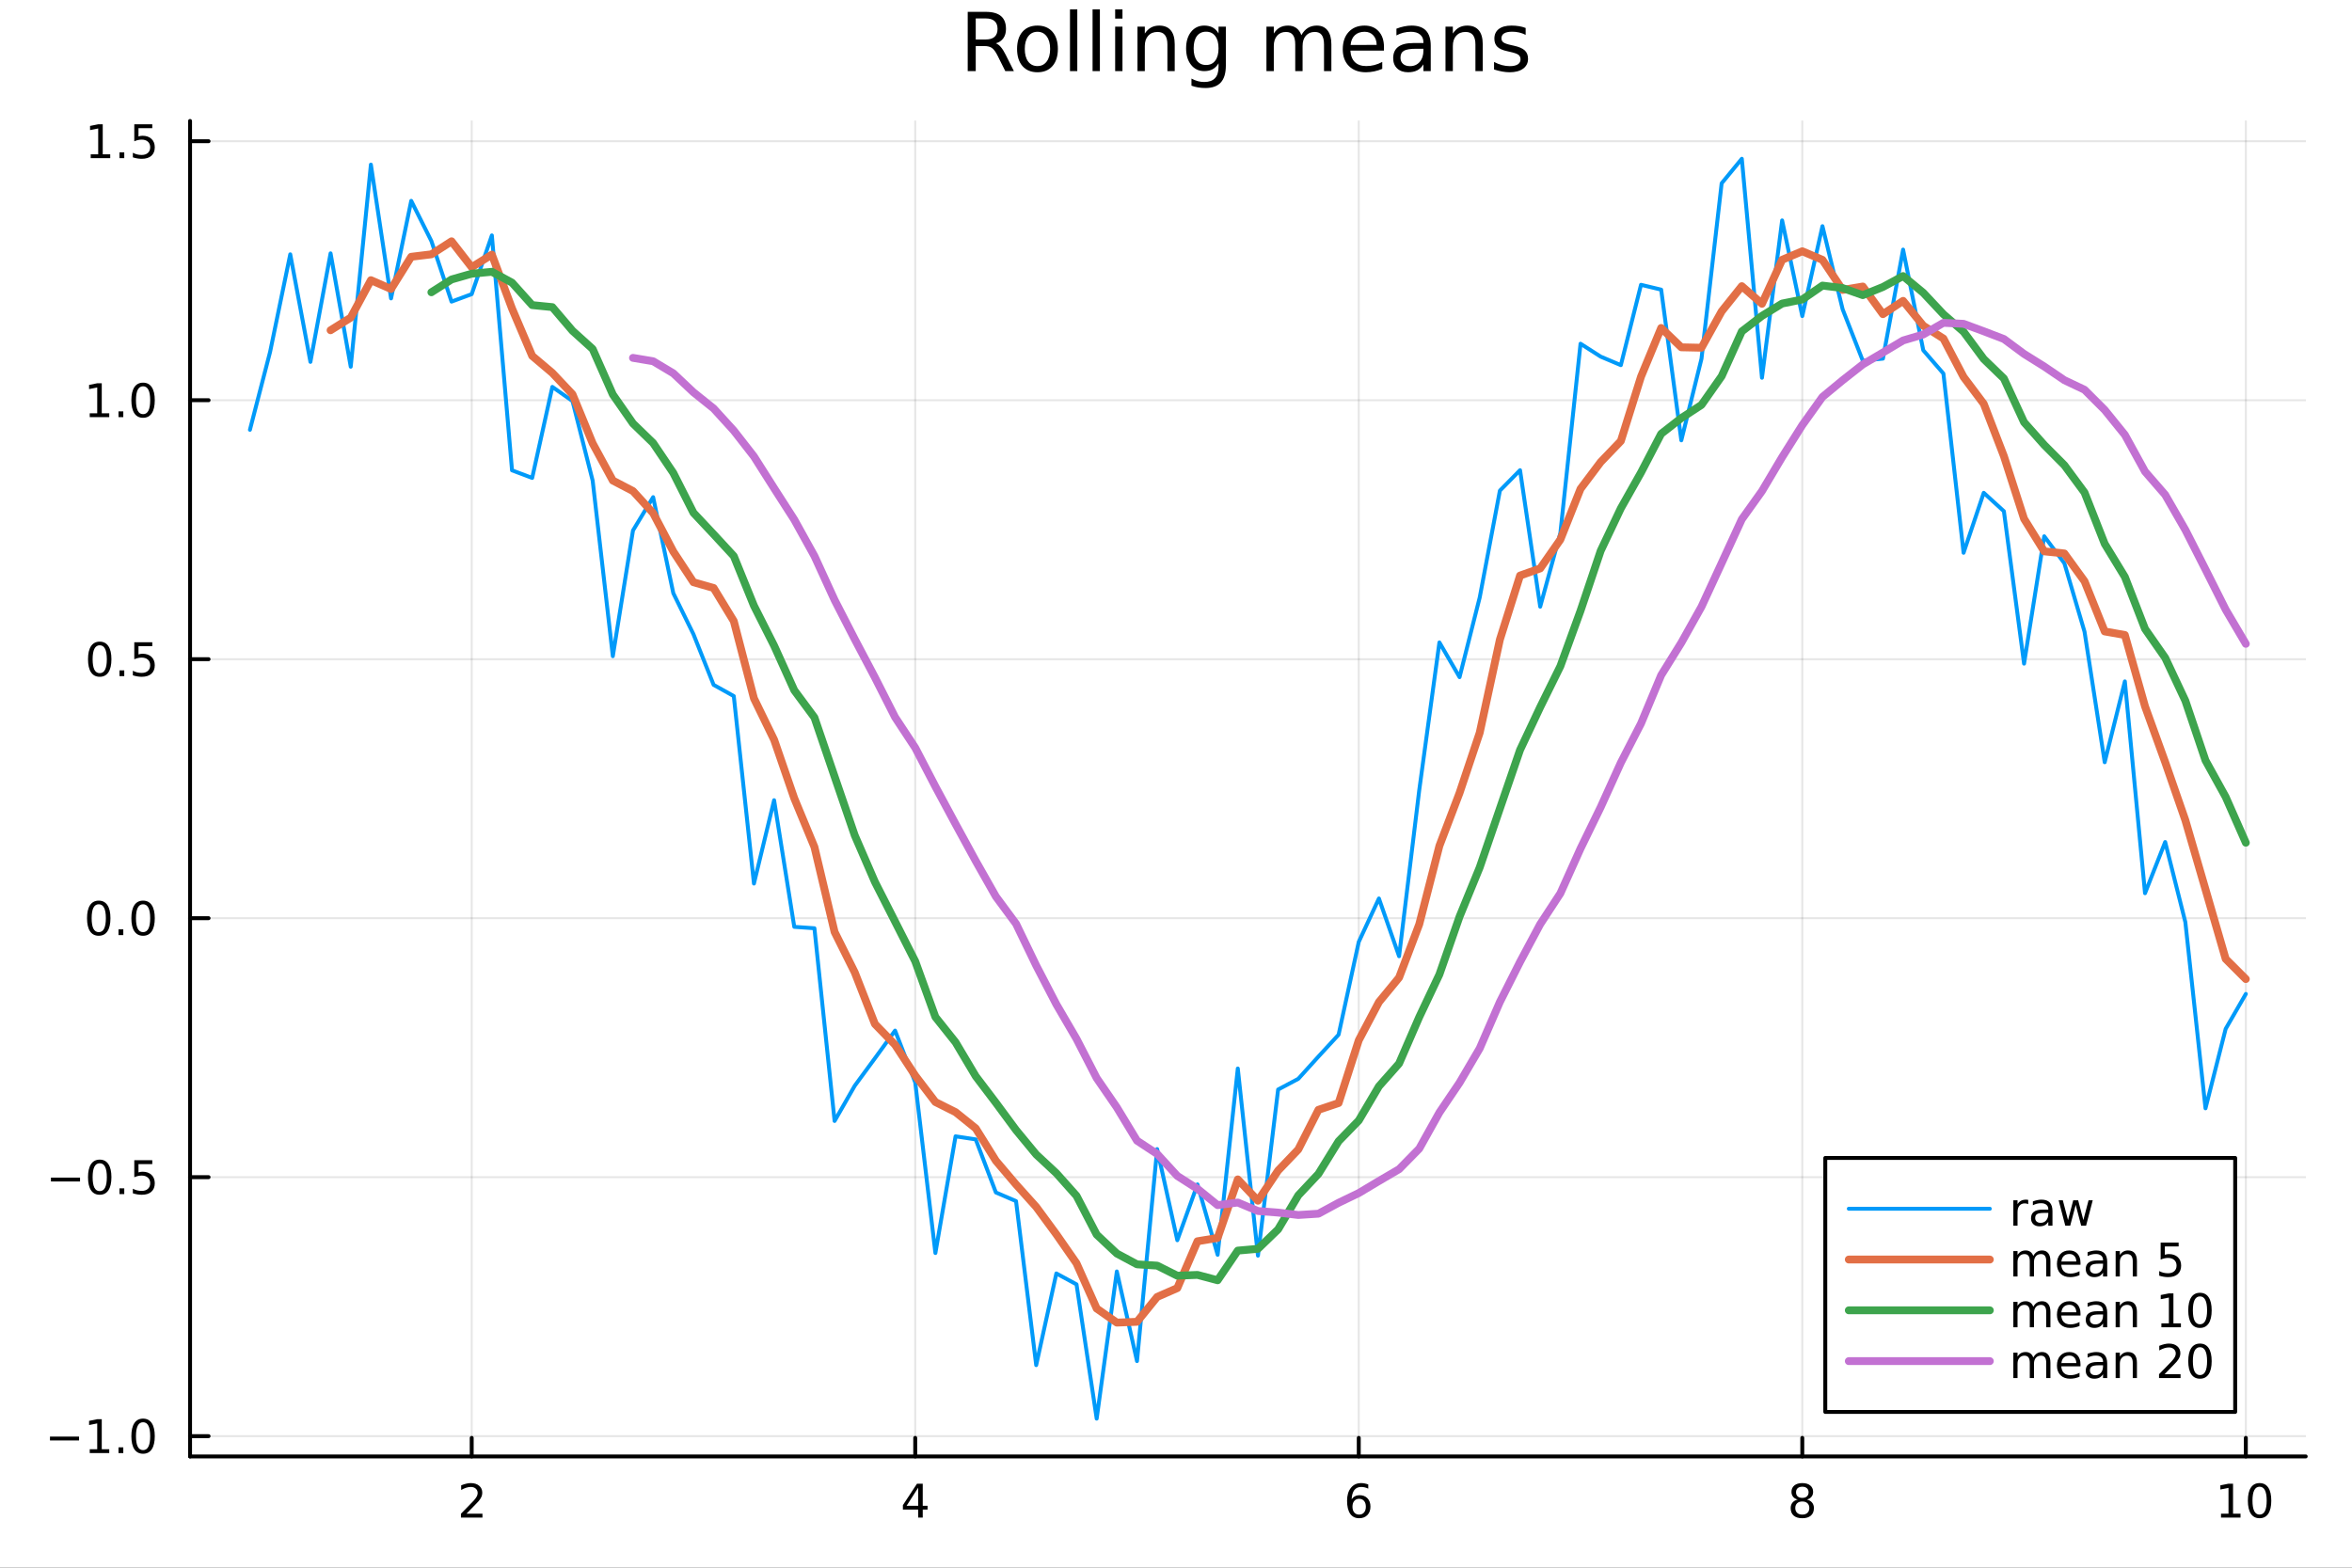 <?xml version="1.0" encoding="utf-8"?>
<svg xmlns="http://www.w3.org/2000/svg" xmlns:xlink="http://www.w3.org/1999/xlink" width="600" height="400" viewBox="0 0 2400 1600">
<rect x="0" y="0" width="2400" height="1600" fill="#333333" stroke="none"/>
<defs>
  <clipPath id="clip330">
    <rect x="0" y="0" width="2400" height="1600"/>
  </clipPath>
</defs>
<path clip-path="url(#clip330)" d="
M0 1600 L2400 1600 L2400 0 L0 0  Z
  " fill="#ffffff" fill-rule="evenodd" fill-opacity="1"/>
<defs>
  <clipPath id="clip331">
    <rect x="480" y="0" width="1681" height="1600"/>
  </clipPath>
</defs>
<path clip-path="url(#clip330)" d="
M193.936 1486.45 L2352.76 1486.45 L2352.76 123.472 L193.936 123.472  Z
  " fill="#ffffff" fill-rule="evenodd" fill-opacity="1"/>
<defs>
  <clipPath id="clip332">
    <rect x="193" y="123" width="2160" height="1364"/>
  </clipPath>
</defs>
<polyline clip-path="url(#clip332)" style="stroke:#000000; stroke-linecap:round; stroke-linejoin:round; stroke-width:2; stroke-opacity:0.1; fill:none" points="
  481.326,1486.45 481.326,123.472 
  "/>
<polyline clip-path="url(#clip332)" style="stroke:#000000; stroke-linecap:round; stroke-linejoin:round; stroke-width:2; stroke-opacity:0.1; fill:none" points="
  933.909,1486.45 933.909,123.472 
  "/>
<polyline clip-path="url(#clip332)" style="stroke:#000000; stroke-linecap:round; stroke-linejoin:round; stroke-width:2; stroke-opacity:0.1; fill:none" points="
  1386.49,1486.45 1386.49,123.472 
  "/>
<polyline clip-path="url(#clip332)" style="stroke:#000000; stroke-linecap:round; stroke-linejoin:round; stroke-width:2; stroke-opacity:0.1; fill:none" points="
  1839.07,1486.45 1839.07,123.472 
  "/>
<polyline clip-path="url(#clip332)" style="stroke:#000000; stroke-linecap:round; stroke-linejoin:round; stroke-width:2; stroke-opacity:0.1; fill:none" points="
  2291.66,1486.45 2291.66,123.472 
  "/>
<polyline clip-path="url(#clip330)" style="stroke:#000000; stroke-linecap:round; stroke-linejoin:round; stroke-width:4; stroke-opacity:1; fill:none" points="
  193.936,1486.45 2352.76,1486.45 
  "/>
<polyline clip-path="url(#clip330)" style="stroke:#000000; stroke-linecap:round; stroke-linejoin:round; stroke-width:4; stroke-opacity:1; fill:none" points="
  481.326,1486.45 481.326,1467.55 
  "/>
<polyline clip-path="url(#clip330)" style="stroke:#000000; stroke-linecap:round; stroke-linejoin:round; stroke-width:4; stroke-opacity:1; fill:none" points="
  933.909,1486.45 933.909,1467.55 
  "/>
<polyline clip-path="url(#clip330)" style="stroke:#000000; stroke-linecap:round; stroke-linejoin:round; stroke-width:4; stroke-opacity:1; fill:none" points="
  1386.49,1486.45 1386.49,1467.55 
  "/>
<polyline clip-path="url(#clip330)" style="stroke:#000000; stroke-linecap:round; stroke-linejoin:round; stroke-width:4; stroke-opacity:1; fill:none" points="
  1839.07,1486.45 1839.07,1467.55 
  "/>
<polyline clip-path="url(#clip330)" style="stroke:#000000; stroke-linecap:round; stroke-linejoin:round; stroke-width:4; stroke-opacity:1; fill:none" points="
  2291.66,1486.45 2291.66,1467.55 
  "/>
<path clip-path="url(#clip330)" d="M475.979 1544.91 L492.298 1544.91 L492.298 1548.85 L470.354 1548.85 L470.354 1544.91 Q473.016 1542.16 477.599 1537.53 Q482.206 1532.88 483.386 1531.53 Q485.632 1529.01 486.511 1527.27 Q487.414 1525.51 487.414 1523.82 Q487.414 1521.07 485.47 1519.33 Q483.548 1517.6 480.446 1517.6 Q478.247 1517.6 475.794 1518.36 Q473.363 1519.13 470.585 1520.68 L470.585 1515.95 Q473.409 1514.82 475.863 1514.24 Q478.317 1513.66 480.354 1513.66 Q485.724 1513.66 488.919 1516.35 Q492.113 1519.03 492.113 1523.52 Q492.113 1525.65 491.303 1527.57 Q490.516 1529.47 488.409 1532.07 Q487.831 1532.74 484.729 1535.95 Q481.627 1539.15 475.979 1544.91 Z" fill="#000000" fill-rule="evenodd" fill-opacity="1" /><path clip-path="url(#clip330)" d="M936.918 1518.36 L925.113 1536.81 L936.918 1536.81 L936.918 1518.36 M935.691 1514.29 L941.571 1514.29 L941.571 1536.81 L946.501 1536.81 L946.501 1540.7 L941.571 1540.7 L941.571 1548.85 L936.918 1548.85 L936.918 1540.7 L921.316 1540.7 L921.316 1536.19 L935.691 1514.29 Z" fill="#000000" fill-rule="evenodd" fill-opacity="1" /><path clip-path="url(#clip330)" d="M1386.9 1529.7 Q1383.75 1529.7 1381.9 1531.86 Q1380.07 1534.01 1380.07 1537.76 Q1380.07 1541.49 1381.9 1543.66 Q1383.75 1545.82 1386.9 1545.82 Q1390.04 1545.82 1391.87 1543.66 Q1393.73 1541.49 1393.73 1537.76 Q1393.73 1534.01 1391.87 1531.86 Q1390.04 1529.7 1386.9 1529.7 M1396.18 1515.05 L1396.18 1519.31 Q1394.42 1518.48 1392.61 1518.04 Q1390.83 1517.6 1389.07 1517.6 Q1384.44 1517.6 1381.99 1520.72 Q1379.56 1523.85 1379.21 1530.17 Q1380.58 1528.15 1382.64 1527.09 Q1384.7 1526 1387.17 1526 Q1392.38 1526 1395.39 1529.17 Q1398.42 1532.32 1398.42 1537.76 Q1398.42 1543.08 1395.28 1546.3 Q1392.13 1549.52 1386.9 1549.52 Q1380.9 1549.52 1377.73 1544.94 Q1374.56 1540.33 1374.56 1531.6 Q1374.56 1523.41 1378.45 1518.55 Q1382.34 1513.66 1388.89 1513.66 Q1390.65 1513.66 1392.43 1514.01 Q1394.23 1514.36 1396.18 1515.05 Z" fill="#000000" fill-rule="evenodd" fill-opacity="1" /><path clip-path="url(#clip330)" d="M1839.07 1532.44 Q1835.74 1532.44 1833.82 1534.22 Q1831.92 1536 1831.92 1539.13 Q1831.92 1542.25 1833.82 1544.03 Q1835.74 1545.82 1839.07 1545.82 Q1842.41 1545.82 1844.33 1544.03 Q1846.25 1542.23 1846.25 1539.13 Q1846.25 1536 1844.33 1534.22 Q1842.43 1532.44 1839.07 1532.44 M1834.4 1530.45 Q1831.39 1529.7 1829.7 1527.64 Q1828.03 1525.58 1828.03 1522.62 Q1828.03 1518.48 1830.97 1516.07 Q1833.94 1513.66 1839.07 1513.66 Q1844.24 1513.66 1847.18 1516.07 Q1850.12 1518.48 1850.12 1522.62 Q1850.12 1525.58 1848.43 1527.64 Q1846.76 1529.7 1843.77 1530.45 Q1847.15 1531.23 1849.03 1533.52 Q1850.93 1535.82 1850.93 1539.13 Q1850.93 1544.15 1847.85 1546.83 Q1844.79 1549.52 1839.07 1549.52 Q1833.36 1549.52 1830.28 1546.83 Q1827.22 1544.15 1827.22 1539.13 Q1827.22 1535.82 1829.12 1533.52 Q1831.02 1531.23 1834.4 1530.45 M1832.69 1523.06 Q1832.69 1525.75 1834.35 1527.25 Q1836.04 1528.76 1839.07 1528.76 Q1842.08 1528.76 1843.77 1527.25 Q1845.49 1525.75 1845.49 1523.06 Q1845.49 1520.38 1843.77 1518.87 Q1842.08 1517.37 1839.07 1517.37 Q1836.04 1517.37 1834.35 1518.87 Q1832.69 1520.38 1832.69 1523.06 Z" fill="#000000" fill-rule="evenodd" fill-opacity="1" /><path clip-path="url(#clip330)" d="M2266.34 1544.91 L2273.98 1544.91 L2273.98 1518.55 L2265.67 1520.21 L2265.67 1515.95 L2273.94 1514.29 L2278.61 1514.29 L2278.61 1544.91 L2286.25 1544.91 L2286.25 1548.85 L2266.34 1548.85 L2266.34 1544.91 Z" fill="#000000" fill-rule="evenodd" fill-opacity="1" /><path clip-path="url(#clip330)" d="M2305.7 1517.37 Q2302.09 1517.37 2300.26 1520.93 Q2298.45 1524.47 2298.45 1531.6 Q2298.45 1538.71 2300.26 1542.27 Q2302.09 1545.82 2305.7 1545.82 Q2309.33 1545.82 2311.14 1542.27 Q2312.96 1538.71 2312.96 1531.6 Q2312.96 1524.47 2311.14 1520.93 Q2309.33 1517.37 2305.7 1517.37 M2305.7 1513.66 Q2311.51 1513.66 2314.56 1518.27 Q2317.64 1522.85 2317.64 1531.6 Q2317.64 1540.33 2314.56 1544.94 Q2311.51 1549.52 2305.7 1549.52 Q2299.89 1549.52 2296.81 1544.94 Q2293.75 1540.33 2293.75 1531.6 Q2293.75 1522.85 2296.81 1518.27 Q2299.89 1513.66 2305.7 1513.66 Z" fill="#000000" fill-rule="evenodd" fill-opacity="1" /><polyline clip-path="url(#clip332)" style="stroke:#000000; stroke-linecap:round; stroke-linejoin:round; stroke-width:2; stroke-opacity:0.1; fill:none" points="
  193.936,1465.76 2352.76,1465.76 
  "/>
<polyline clip-path="url(#clip332)" style="stroke:#000000; stroke-linecap:round; stroke-linejoin:round; stroke-width:2; stroke-opacity:0.1; fill:none" points="
  193.936,1201.43 2352.76,1201.43 
  "/>
<polyline clip-path="url(#clip332)" style="stroke:#000000; stroke-linecap:round; stroke-linejoin:round; stroke-width:2; stroke-opacity:0.1; fill:none" points="
  193.936,937.109 2352.76,937.109 
  "/>
<polyline clip-path="url(#clip332)" style="stroke:#000000; stroke-linecap:round; stroke-linejoin:round; stroke-width:2; stroke-opacity:0.1; fill:none" points="
  193.936,672.784 2352.76,672.784 
  "/>
<polyline clip-path="url(#clip332)" style="stroke:#000000; stroke-linecap:round; stroke-linejoin:round; stroke-width:2; stroke-opacity:0.1; fill:none" points="
  193.936,408.458 2352.76,408.458 
  "/>
<polyline clip-path="url(#clip332)" style="stroke:#000000; stroke-linecap:round; stroke-linejoin:round; stroke-width:2; stroke-opacity:0.1; fill:none" points="
  193.936,144.133 2352.76,144.133 
  "/>
<polyline clip-path="url(#clip330)" style="stroke:#000000; stroke-linecap:round; stroke-linejoin:round; stroke-width:4; stroke-opacity:1; fill:none" points="
  193.936,1486.45 193.936,123.472 
  "/>
<polyline clip-path="url(#clip330)" style="stroke:#000000; stroke-linecap:round; stroke-linejoin:round; stroke-width:4; stroke-opacity:1; fill:none" points="
  193.936,1465.76 212.834,1465.76 
  "/>
<polyline clip-path="url(#clip330)" style="stroke:#000000; stroke-linecap:round; stroke-linejoin:round; stroke-width:4; stroke-opacity:1; fill:none" points="
  193.936,1201.43 212.834,1201.43 
  "/>
<polyline clip-path="url(#clip330)" style="stroke:#000000; stroke-linecap:round; stroke-linejoin:round; stroke-width:4; stroke-opacity:1; fill:none" points="
  193.936,937.109 212.834,937.109 
  "/>
<polyline clip-path="url(#clip330)" style="stroke:#000000; stroke-linecap:round; stroke-linejoin:round; stroke-width:4; stroke-opacity:1; fill:none" points="
  193.936,672.784 212.834,672.784 
  "/>
<polyline clip-path="url(#clip330)" style="stroke:#000000; stroke-linecap:round; stroke-linejoin:round; stroke-width:4; stroke-opacity:1; fill:none" points="
  193.936,408.458 212.834,408.458 
  "/>
<polyline clip-path="url(#clip330)" style="stroke:#000000; stroke-linecap:round; stroke-linejoin:round; stroke-width:4; stroke-opacity:1; fill:none" points="
  193.936,144.133 212.834,144.133 
  "/>
<path clip-path="url(#clip330)" d="M50.992 1466.21 L80.668 1466.21 L80.668 1470.15 L50.992 1470.15 L50.992 1466.21 Z" fill="#000000" fill-rule="evenodd" fill-opacity="1" /><path clip-path="url(#clip330)" d="M91.571 1479.1 L99.21 1479.1 L99.21 1452.74 L90.899 1454.41 L90.899 1450.15 L99.163 1448.48 L103.839 1448.48 L103.839 1479.1 L111.478 1479.1 L111.478 1483.04 L91.571 1483.04 L91.571 1479.1 Z" fill="#000000" fill-rule="evenodd" fill-opacity="1" /><path clip-path="url(#clip330)" d="M120.922 1477.16 L125.807 1477.16 L125.807 1483.04 L120.922 1483.04 L120.922 1477.16 Z" fill="#000000" fill-rule="evenodd" fill-opacity="1" /><path clip-path="url(#clip330)" d="M145.992 1451.56 Q142.381 1451.56 140.552 1455.12 Q138.746 1458.67 138.746 1465.79 Q138.746 1472.9 140.552 1476.47 Q142.381 1480.01 145.992 1480.01 Q149.626 1480.01 151.431 1476.47 Q153.26 1472.9 153.26 1465.79 Q153.26 1458.67 151.431 1455.12 Q149.626 1451.56 145.992 1451.56 M145.992 1447.86 Q151.802 1447.86 154.857 1452.46 Q157.936 1457.04 157.936 1465.79 Q157.936 1474.52 154.857 1479.13 Q151.802 1483.71 145.992 1483.71 Q140.181 1483.71 137.103 1479.13 Q134.047 1474.52 134.047 1465.79 Q134.047 1457.04 137.103 1452.46 Q140.181 1447.86 145.992 1447.86 Z" fill="#000000" fill-rule="evenodd" fill-opacity="1" /><path clip-path="url(#clip330)" d="M51.987 1201.89 L81.663 1201.89 L81.663 1205.82 L51.987 1205.82 L51.987 1201.89 Z" fill="#000000" fill-rule="evenodd" fill-opacity="1" /><path clip-path="url(#clip330)" d="M101.756 1187.23 Q98.145 1187.23 96.316 1190.8 Q94.51 1194.34 94.51 1201.47 Q94.51 1208.58 96.316 1212.14 Q98.145 1215.68 101.756 1215.68 Q105.39 1215.68 107.196 1212.14 Q109.024 1208.58 109.024 1201.47 Q109.024 1194.34 107.196 1190.8 Q105.39 1187.23 101.756 1187.23 M101.756 1183.53 Q107.566 1183.53 110.621 1188.14 Q113.7 1192.72 113.7 1201.47 Q113.7 1210.2 110.621 1214.8 Q107.566 1219.39 101.756 1219.39 Q95.946 1219.39 92.867 1214.8 Q89.811 1210.2 89.811 1201.47 Q89.811 1192.72 92.867 1188.14 Q95.946 1183.53 101.756 1183.53 Z" fill="#000000" fill-rule="evenodd" fill-opacity="1" /><path clip-path="url(#clip330)" d="M121.918 1212.84 L126.802 1212.84 L126.802 1218.71 L121.918 1218.71 L121.918 1212.84 Z" fill="#000000" fill-rule="evenodd" fill-opacity="1" /><path clip-path="url(#clip330)" d="M137.033 1184.15 L155.39 1184.15 L155.39 1188.09 L141.316 1188.09 L141.316 1196.56 Q142.334 1196.21 143.353 1196.05 Q144.371 1195.87 145.39 1195.87 Q151.177 1195.87 154.556 1199.04 Q157.936 1202.21 157.936 1207.63 Q157.936 1213.21 154.464 1216.31 Q150.992 1219.39 144.672 1219.39 Q142.496 1219.39 140.228 1219.02 Q137.982 1218.65 135.575 1217.9 L135.575 1213.21 Q137.658 1214.34 139.881 1214.9 Q142.103 1215.45 144.58 1215.45 Q148.584 1215.45 150.922 1213.34 Q153.26 1211.24 153.26 1207.63 Q153.26 1204.02 150.922 1201.91 Q148.584 1199.8 144.58 1199.8 Q142.705 1199.8 140.83 1200.22 Q138.978 1200.64 137.033 1201.52 L137.033 1184.15 Z" fill="#000000" fill-rule="evenodd" fill-opacity="1" /><path clip-path="url(#clip330)" d="M100.76 922.908 Q97.149 922.908 95.321 926.473 Q93.515 930.014 93.515 937.144 Q93.515 944.25 95.321 947.815 Q97.149 951.357 100.76 951.357 Q104.395 951.357 106.2 947.815 Q108.029 944.25 108.029 937.144 Q108.029 930.014 106.2 926.473 Q104.395 922.908 100.76 922.908 M100.76 919.204 Q106.571 919.204 109.626 923.811 Q112.705 928.394 112.705 937.144 Q112.705 945.871 109.626 950.477 Q106.571 955.061 100.76 955.061 Q94.95 955.061 91.871 950.477 Q88.816 945.871 88.816 937.144 Q88.816 928.394 91.871 923.811 Q94.95 919.204 100.76 919.204 Z" fill="#000000" fill-rule="evenodd" fill-opacity="1" /><path clip-path="url(#clip330)" d="M120.922 948.51 L125.807 948.51 L125.807 954.389 L120.922 954.389 L120.922 948.51 Z" fill="#000000" fill-rule="evenodd" fill-opacity="1" /><path clip-path="url(#clip330)" d="M145.992 922.908 Q142.381 922.908 140.552 926.473 Q138.746 930.014 138.746 937.144 Q138.746 944.25 140.552 947.815 Q142.381 951.357 145.992 951.357 Q149.626 951.357 151.431 947.815 Q153.26 944.25 153.26 937.144 Q153.26 930.014 151.431 926.473 Q149.626 922.908 145.992 922.908 M145.992 919.204 Q151.802 919.204 154.857 923.811 Q157.936 928.394 157.936 937.144 Q157.936 945.871 154.857 950.477 Q151.802 955.061 145.992 955.061 Q140.181 955.061 137.103 950.477 Q134.047 945.871 134.047 937.144 Q134.047 928.394 137.103 923.811 Q140.181 919.204 145.992 919.204 Z" fill="#000000" fill-rule="evenodd" fill-opacity="1" /><path clip-path="url(#clip330)" d="M101.756 658.583 Q98.145 658.583 96.316 662.147 Q94.51 665.689 94.51 672.819 Q94.51 679.925 96.316 683.49 Q98.145 687.031 101.756 687.031 Q105.39 687.031 107.196 683.49 Q109.024 679.925 109.024 672.819 Q109.024 665.689 107.196 662.147 Q105.39 658.583 101.756 658.583 M101.756 654.879 Q107.566 654.879 110.621 659.485 Q113.7 664.069 113.7 672.819 Q113.7 681.545 110.621 686.152 Q107.566 690.735 101.756 690.735 Q95.946 690.735 92.867 686.152 Q89.811 681.545 89.811 672.819 Q89.811 664.069 92.867 659.485 Q95.946 654.879 101.756 654.879 Z" fill="#000000" fill-rule="evenodd" fill-opacity="1" /><path clip-path="url(#clip330)" d="M121.918 684.184 L126.802 684.184 L126.802 690.064 L121.918 690.064 L121.918 684.184 Z" fill="#000000" fill-rule="evenodd" fill-opacity="1" /><path clip-path="url(#clip330)" d="M137.033 655.504 L155.39 655.504 L155.39 659.439 L141.316 659.439 L141.316 667.911 Q142.334 667.564 143.353 667.402 Q144.371 667.217 145.39 667.217 Q151.177 667.217 154.556 670.388 Q157.936 673.559 157.936 678.976 Q157.936 684.555 154.464 687.656 Q150.992 690.735 144.672 690.735 Q142.496 690.735 140.228 690.365 Q137.982 689.994 135.575 689.254 L135.575 684.555 Q137.658 685.689 139.881 686.244 Q142.103 686.8 144.58 686.8 Q148.584 686.8 150.922 684.694 Q153.26 682.587 153.26 678.976 Q153.26 675.365 150.922 673.258 Q148.584 671.152 144.58 671.152 Q142.705 671.152 140.83 671.569 Q138.978 671.985 137.033 672.865 L137.033 655.504 Z" fill="#000000" fill-rule="evenodd" fill-opacity="1" /><path clip-path="url(#clip330)" d="M91.571 421.803 L99.21 421.803 L99.21 395.438 L90.899 397.104 L90.899 392.845 L99.163 391.178 L103.839 391.178 L103.839 421.803 L111.478 421.803 L111.478 425.738 L91.571 425.738 L91.571 421.803 Z" fill="#000000" fill-rule="evenodd" fill-opacity="1" /><path clip-path="url(#clip330)" d="M120.922 419.859 L125.807 419.859 L125.807 425.738 L120.922 425.738 L120.922 419.859 Z" fill="#000000" fill-rule="evenodd" fill-opacity="1" /><path clip-path="url(#clip330)" d="M145.992 394.257 Q142.381 394.257 140.552 397.822 Q138.746 401.364 138.746 408.493 Q138.746 415.6 140.552 419.164 Q142.381 422.706 145.992 422.706 Q149.626 422.706 151.431 419.164 Q153.26 415.6 153.26 408.493 Q153.26 401.364 151.431 397.822 Q149.626 394.257 145.992 394.257 M145.992 390.553 Q151.802 390.553 154.857 395.16 Q157.936 399.743 157.936 408.493 Q157.936 417.22 154.857 421.826 Q151.802 426.41 145.992 426.41 Q140.181 426.41 137.103 421.826 Q134.047 417.22 134.047 408.493 Q134.047 399.743 137.103 395.16 Q140.181 390.553 145.992 390.553 Z" fill="#000000" fill-rule="evenodd" fill-opacity="1" /><path clip-path="url(#clip330)" d="M92.566 157.478 L100.205 157.478 L100.205 131.112 L91.895 132.779 L91.895 128.52 L100.159 126.853 L104.834 126.853 L104.834 157.478 L112.473 157.478 L112.473 161.413 L92.566 161.413 L92.566 157.478 Z" fill="#000000" fill-rule="evenodd" fill-opacity="1" /><path clip-path="url(#clip330)" d="M121.918 155.533 L126.802 155.533 L126.802 161.413 L121.918 161.413 L121.918 155.533 Z" fill="#000000" fill-rule="evenodd" fill-opacity="1" /><path clip-path="url(#clip330)" d="M137.033 126.853 L155.39 126.853 L155.39 130.788 L141.316 130.788 L141.316 139.26 Q142.334 138.913 143.353 138.751 Q144.371 138.566 145.39 138.566 Q151.177 138.566 154.556 141.737 Q157.936 144.908 157.936 150.325 Q157.936 155.904 154.464 159.006 Q150.992 162.084 144.672 162.084 Q142.496 162.084 140.228 161.714 Q137.982 161.344 135.575 160.603 L135.575 155.904 Q137.658 157.038 139.881 157.594 Q142.103 158.149 144.58 158.149 Q148.584 158.149 150.922 156.043 Q153.26 153.936 153.26 150.325 Q153.26 146.714 150.922 144.608 Q148.584 142.501 144.58 142.501 Q142.705 142.501 140.83 142.918 Q138.978 143.334 137.033 144.214 L137.033 126.853 Z" fill="#000000" fill-rule="evenodd" fill-opacity="1" /><path clip-path="url(#clip330)" d="M1016.15 44.22 Q1018.79 45.111 1021.26 48.028 Q1023.77 50.944 1026.28 56.048 L1034.59 72.576 L1025.8 72.576 L1018.06 57.061 Q1015.06 50.985 1012.22 49 Q1009.43 47.015 1004.57 47.015 L995.656 47.015 L995.656 72.576 L987.474 72.576 L987.474 12.096 L1005.95 12.096 Q1016.32 12.096 1021.42 16.43 Q1026.52 20.765 1026.52 29.515 Q1026.52 35.227 1023.85 38.994 Q1021.22 42.761 1016.15 44.22 M995.656 18.82 L995.656 40.29 L1005.95 40.29 Q1011.86 40.29 1014.86 37.576 Q1017.9 34.822 1017.9 29.515 Q1017.9 24.208 1014.86 21.535 Q1011.86 18.82 1005.95 18.82 L995.656 18.82 Z" fill="#000000" fill-rule="evenodd" fill-opacity="1" /><path clip-path="url(#clip330)" d="M1058.65 32.431 Q1052.65 32.431 1049.17 37.131 Q1045.69 41.789 1045.69 49.931 Q1045.69 58.074 1049.13 62.773 Q1052.61 67.431 1058.65 67.431 Q1064.6 67.431 1068.09 62.732 Q1071.57 58.033 1071.57 49.931 Q1071.57 41.87 1068.09 37.171 Q1064.6 32.431 1058.65 32.431 M1058.65 26.112 Q1068.37 26.112 1073.92 32.431 Q1079.47 38.751 1079.47 49.931 Q1079.47 61.071 1073.92 67.431 Q1068.37 73.751 1058.65 73.751 Q1048.89 73.751 1043.34 67.431 Q1037.83 61.071 1037.83 49.931 Q1037.83 38.751 1043.34 32.431 Q1048.89 26.112 1058.65 26.112 Z" fill="#000000" fill-rule="evenodd" fill-opacity="1" /><path clip-path="url(#clip330)" d="M1091.82 9.544 L1099.28 9.544 L1099.28 72.576 L1091.82 72.576 L1091.82 9.544 Z" fill="#000000" fill-rule="evenodd" fill-opacity="1" /><path clip-path="url(#clip330)" d="M1114.87 9.544 L1122.33 9.544 L1122.33 72.576 L1114.87 72.576 L1114.87 9.544 Z" fill="#000000" fill-rule="evenodd" fill-opacity="1" /><path clip-path="url(#clip330)" d="M1137.92 27.206 L1145.38 27.206 L1145.38 72.576 L1137.92 72.576 L1137.92 27.206 M1137.92 9.544 L1145.38 9.544 L1145.38 18.983 L1137.92 18.983 L1137.92 9.544 Z" fill="#000000" fill-rule="evenodd" fill-opacity="1" /><path clip-path="url(#clip330)" d="M1198.69 45.192 L1198.69 72.576 L1191.23 72.576 L1191.23 45.435 Q1191.23 38.994 1188.72 35.794 Q1186.21 32.594 1181.19 32.594 Q1175.15 32.594 1171.67 36.442 Q1168.18 40.29 1168.18 46.934 L1168.18 72.576 L1160.69 72.576 L1160.69 27.206 L1168.18 27.206 L1168.18 34.254 Q1170.86 30.163 1174.46 28.138 Q1178.11 26.112 1182.85 26.112 Q1190.67 26.112 1194.68 30.973 Q1198.69 35.794 1198.69 45.192 Z" fill="#000000" fill-rule="evenodd" fill-opacity="1" /><path clip-path="url(#clip330)" d="M1243.41 49.364 Q1243.41 41.263 1240.05 36.806 Q1236.73 32.35 1230.69 32.35 Q1224.69 32.35 1221.33 36.806 Q1218.01 41.263 1218.01 49.364 Q1218.01 57.426 1221.33 61.882 Q1224.69 66.338 1230.69 66.338 Q1236.73 66.338 1240.05 61.882 Q1243.41 57.426 1243.41 49.364 M1250.86 66.945 Q1250.86 78.531 1245.72 84.162 Q1240.57 89.833 1229.96 89.833 Q1226.03 89.833 1222.55 89.225 Q1219.06 88.658 1215.78 87.443 L1215.78 80.192 Q1219.06 81.974 1222.26 82.825 Q1225.46 83.675 1228.79 83.675 Q1236.12 83.675 1239.76 79.827 Q1243.41 76.019 1243.41 68.282 L1243.41 64.596 Q1241.1 68.606 1237.5 70.591 Q1233.89 72.576 1228.87 72.576 Q1220.52 72.576 1215.42 66.216 Q1210.31 59.856 1210.31 49.364 Q1210.31 38.832 1215.42 32.472 Q1220.52 26.112 1228.87 26.112 Q1233.89 26.112 1237.5 28.097 Q1241.1 30.082 1243.41 34.092 L1243.41 27.206 L1250.86 27.206 L1250.86 66.945 Z" fill="#000000" fill-rule="evenodd" fill-opacity="1" /><path clip-path="url(#clip330)" d="M1327.91 35.915 Q1330.71 30.892 1334.6 28.502 Q1338.48 26.112 1343.75 26.112 Q1350.84 26.112 1354.69 31.095 Q1358.54 36.037 1358.54 45.192 L1358.54 72.576 L1351.04 72.576 L1351.04 45.435 Q1351.04 38.913 1348.73 35.753 Q1346.42 32.594 1341.68 32.594 Q1335.89 32.594 1332.53 36.442 Q1329.17 40.29 1329.17 46.934 L1329.17 72.576 L1321.67 72.576 L1321.67 45.435 Q1321.67 38.873 1319.36 35.753 Q1317.06 32.594 1312.23 32.594 Q1306.52 32.594 1303.16 36.482 Q1299.8 40.331 1299.8 46.934 L1299.8 72.576 L1292.3 72.576 L1292.3 27.206 L1299.8 27.206 L1299.8 34.254 Q1302.35 30.082 1305.92 28.097 Q1309.48 26.112 1314.38 26.112 Q1319.32 26.112 1322.77 28.624 Q1326.25 31.135 1327.91 35.915 Z" fill="#000000" fill-rule="evenodd" fill-opacity="1" /><path clip-path="url(#clip330)" d="M1412.21 48.028 L1412.21 51.673 L1377.94 51.673 Q1378.43 59.37 1382.56 63.421 Q1386.73 67.431 1394.14 67.431 Q1398.44 67.431 1402.45 66.378 Q1406.5 65.325 1410.47 63.218 L1410.47 70.267 Q1406.46 71.968 1402.25 72.86 Q1398.03 73.751 1393.7 73.751 Q1382.84 73.751 1376.48 67.431 Q1370.16 61.112 1370.16 50.337 Q1370.16 39.197 1376.16 32.675 Q1382.19 26.112 1392.4 26.112 Q1401.56 26.112 1406.86 32.026 Q1412.21 37.9 1412.21 48.028 M1404.76 45.84 Q1404.68 39.723 1401.31 36.077 Q1397.99 32.431 1392.48 32.431 Q1386.24 32.431 1382.48 35.956 Q1378.75 39.48 1378.18 45.88 L1404.76 45.84 Z" fill="#000000" fill-rule="evenodd" fill-opacity="1" /><path clip-path="url(#clip330)" d="M1445.06 49.769 Q1436.03 49.769 1432.55 51.835 Q1429.06 53.901 1429.06 58.884 Q1429.06 62.854 1431.66 65.203 Q1434.29 67.512 1438.78 67.512 Q1444.98 67.512 1448.71 63.137 Q1452.48 58.722 1452.48 51.43 L1452.48 49.769 L1445.06 49.769 M1459.93 46.691 L1459.93 72.576 L1452.48 72.576 L1452.48 65.689 Q1449.92 69.821 1446.12 71.806 Q1442.31 73.751 1436.8 73.751 Q1429.83 73.751 1425.7 69.862 Q1421.61 65.933 1421.61 59.37 Q1421.61 51.714 1426.71 47.825 Q1431.86 43.936 1442.03 43.936 L1452.48 43.936 L1452.48 43.207 Q1452.48 38.062 1449.07 35.267 Q1445.71 32.431 1439.6 32.431 Q1435.71 32.431 1432.02 33.363 Q1428.33 34.295 1424.93 36.158 L1424.93 29.272 Q1429.02 27.692 1432.87 26.922 Q1436.72 26.112 1440.36 26.112 Q1450.21 26.112 1455.07 31.216 Q1459.93 36.32 1459.93 46.691 Z" fill="#000000" fill-rule="evenodd" fill-opacity="1" /><path clip-path="url(#clip330)" d="M1513 45.192 L1513 72.576 L1505.54 72.576 L1505.54 45.435 Q1505.54 38.994 1503.03 35.794 Q1500.52 32.594 1495.5 32.594 Q1489.46 32.594 1485.98 36.442 Q1482.49 40.29 1482.49 46.934 L1482.49 72.576 L1475 72.576 L1475 27.206 L1482.49 27.206 L1482.49 34.254 Q1485.17 30.163 1488.77 28.138 Q1492.42 26.112 1497.16 26.112 Q1504.98 26.112 1508.99 30.973 Q1513 35.794 1513 45.192 Z" fill="#000000" fill-rule="evenodd" fill-opacity="1" /><path clip-path="url(#clip330)" d="M1556.79 28.543 L1556.79 35.591 Q1553.63 33.971 1550.23 33.161 Q1546.82 32.35 1543.18 32.35 Q1537.63 32.35 1534.83 34.052 Q1532.08 35.753 1532.08 39.156 Q1532.08 41.749 1534.06 43.248 Q1536.05 44.706 1542.04 46.043 L1544.59 46.61 Q1552.53 48.311 1555.86 51.43 Q1559.22 54.509 1559.22 60.059 Q1559.22 66.378 1554.2 70.064 Q1549.21 73.751 1540.46 73.751 Q1536.82 73.751 1532.85 73.022 Q1528.92 72.333 1524.54 70.915 L1524.54 63.218 Q1528.67 65.365 1532.68 66.459 Q1536.7 67.512 1540.62 67.512 Q1545.89 67.512 1548.73 65.73 Q1551.56 63.907 1551.56 60.626 Q1551.56 57.588 1549.5 55.967 Q1547.47 54.347 1540.54 52.848 L1537.95 52.24 Q1531.02 50.782 1527.95 47.785 Q1524.87 44.746 1524.87 39.48 Q1524.87 33.08 1529.4 29.596 Q1533.94 26.112 1542.29 26.112 Q1546.42 26.112 1550.06 26.72 Q1553.71 27.327 1556.79 28.543 Z" fill="#000000" fill-rule="evenodd" fill-opacity="1" /><polyline clip-path="url(#clip332)" style="stroke:#009af9; stroke-linecap:round; stroke-linejoin:round; stroke-width:4; stroke-opacity:1; fill:none" points="
  255.035,438.648 275.607,359.179 296.179,259.557 316.751,369.33 337.322,258.569 357.894,374.265 378.466,167.998 399.038,304.553 419.61,204.978 440.182,246.001 
  460.754,307.837 481.326,300.201 501.898,240.246 522.47,480.03 543.042,487.776 563.614,394.871 584.186,409.335 604.758,490.576 625.33,669.694 645.902,541.407 
  666.474,507.405 687.046,605.405 707.617,647.31 728.189,698.972 748.761,710.434 769.333,901.766 789.905,816.709 810.477,945.947 831.049,947.384 851.621,1144.08 
  872.193,1108.14 892.765,1080.12 913.337,1051.83 933.909,1104.71 954.481,1278.85 975.053,1159.75 995.625,1162.87 1016.2,1217.04 1036.77,1225.89 1057.34,1393.27 
  1077.91,1299.69 1098.48,1310.83 1119.06,1447.87 1139.63,1297.67 1160.2,1389.14 1180.77,1172.79 1201.34,1265.79 1221.92,1208.81 1242.49,1280.66 1263.06,1090.53 
  1283.63,1281.53 1304.2,1112 1324.78,1101.06 1345.35,1078.33 1365.92,1056 1386.49,961.286 1407.06,917.002 1427.64,975.948 1448.21,806.436 1468.78,655.671 
  1489.35,691.112 1509.92,609.759 1530.5,500.738 1551.07,479.893 1571.64,619.195 1592.21,543.99 1612.78,350.8 1633.35,363.974 1653.93,372.675 1674.5,290.661 
  1695.07,295.615 1715.64,449.403 1736.21,366.172 1756.79,187.073 1777.36,162.047 1797.93,385.539 1818.5,224.944 1839.07,322.585 1859.65,230.847 1880.22,315.609 
  1900.79,368.145 1921.36,366.02 1941.93,254.744 1962.51,357.475 1983.08,381.248 2003.65,564.176 2024.22,502.983 2044.79,521.764 2065.37,677.332 2085.94,547.338 
  2106.51,574.889 2127.08,644.779 2147.65,777.954 2168.23,695.437 2188.8,911.634 2209.37,859.365 2229.94,941.129 2250.51,1131.17 2271.09,1050.06 2291.66,1014.45 
  
  "/>
<polyline clip-path="url(#clip332)" style="stroke:#e26f46; stroke-linecap:round; stroke-linejoin:round; stroke-width:8; stroke-opacity:1; fill:none" points="
  337.322,337.057 357.894,324.18 378.466,285.944 399.038,294.943 419.61,262.073 440.182,259.559 460.754,246.273 481.326,272.714 501.898,259.853 522.47,314.863 
  543.042,363.218 563.614,380.625 584.186,402.452 604.758,452.517 625.33,490.45 645.902,501.177 666.474,523.683 687.046,562.897 707.617,594.244 728.189,600.1 
  748.761,633.905 769.333,712.777 789.905,755.038 810.477,814.766 831.049,864.448 851.621,951.178 872.193,992.453 892.765,1045.13 913.337,1066.31 933.909,1097.78 
  954.481,1124.73 975.053,1135.05 995.625,1151.6 1016.2,1184.65 1036.77,1208.88 1057.34,1231.77 1077.91,1259.75 1098.48,1289.34 1119.06,1335.51 1139.63,1349.87 
  1160.2,1349.04 1180.77,1323.66 1201.34,1314.65 1221.92,1266.84 1242.49,1263.44 1263.06,1203.72 1283.63,1225.46 1304.2,1194.7 1324.78,1173.16 1345.35,1132.69 
  1365.92,1125.78 1386.49,1061.73 1407.06,1022.74 1427.64,997.712 1448.21,943.334 1468.78,863.269 1489.35,809.234 1509.92,747.785 1530.5,652.743 1551.07,587.434 
  1571.64,580.139 1592.21,550.715 1612.78,498.923 1633.35,471.57 1653.93,450.127 1674.5,384.42 1695.07,334.745 1715.64,354.466 1736.21,354.905 1756.79,317.785 
  1777.36,292.062 1797.93,310.047 1818.5,265.155 1839.07,256.437 1859.65,265.192 1880.22,295.905 1900.79,292.426 1921.36,320.641 1941.93,307.073 1962.51,332.399 
  1983.08,345.526 2003.65,384.733 2024.22,412.125 2044.79,465.529 2065.37,529.5 2085.94,562.718 2106.51,564.861 2127.08,593.22 2147.65,644.458 2168.23,648.079 
  2188.8,720.939 2209.37,777.834 2229.94,837.104 2250.51,907.746 2271.09,978.67 2291.66,999.234 
  "/>
<polyline clip-path="url(#clip332)" style="stroke:#3da44d; stroke-linecap:round; stroke-linejoin:round; stroke-width:8; stroke-opacity:1; fill:none" points="
  440.182,298.308 460.754,285.227 481.326,279.329 501.898,277.398 522.47,288.468 543.042,311.388 563.614,313.449 584.186,337.583 604.758,356.185 625.33,402.657 
  645.902,432.197 666.474,452.154 687.046,482.674 707.617,523.381 728.189,545.275 748.761,567.541 769.333,618.23 789.905,658.968 810.477,704.505 831.049,732.274 
  851.621,792.541 872.193,852.615 892.765,900.086 913.337,940.538 933.909,981.112 954.481,1037.95 975.053,1063.75 995.625,1098.37 1016.2,1125.48 1036.77,1153.33 
  1057.34,1178.25 1077.91,1197.4 1098.48,1220.47 1119.06,1260.08 1139.63,1279.37 1160.2,1290.4 1180.77,1291.71 1201.34,1302 1221.92,1301.18 1242.49,1306.65 
  1263.06,1276.38 1283.63,1274.56 1304.2,1254.68 1324.78,1220 1345.35,1198.06 1365.92,1164.75 1386.49,1143.6 1407.06,1108.72 1427.64,1085.43 1448.21,1038.01 
  1468.78,994.525 1489.35,935.484 1509.92,885.26 1530.5,825.228 1551.07,765.384 1571.64,721.704 1592.21,679.974 1612.78,623.354 1633.35,562.157 1653.93,518.781 
  1674.5,482.28 1695.07,442.73 1715.64,426.694 1736.21,413.238 1756.79,383.956 1777.36,338.241 1797.93,322.396 1818.5,309.81 1839.07,305.671 1859.65,291.489 
  1880.22,293.983 1900.79,301.236 1921.36,292.898 1941.93,281.755 1962.51,298.796 1983.08,320.716 2003.65,338.579 2024.22,366.383 2044.79,386.301 2065.37,430.95 
  2085.94,454.122 2106.51,474.797 2127.08,502.673 2147.65,554.994 2168.23,588.79 2188.8,641.828 2209.37,671.347 2229.94,715.162 2250.51,776.102 2271.09,813.375 
  2291.66,860.086 
  "/>
<polyline clip-path="url(#clip332)" style="stroke:#c271d2; stroke-linecap:round; stroke-linejoin:round; stroke-width:8; stroke-opacity:1; fill:none" points="
  645.902,365.253 666.474,368.69 687.046,381.002 707.617,400.389 728.189,416.871 748.761,439.465 769.333,465.84 789.905,498.275 810.477,530.345 831.049,567.465 
  851.621,612.369 872.193,652.385 892.765,691.38 913.337,731.959 933.909,763.194 954.481,802.747 975.053,840.992 995.625,878.668 1016.2,914.991 1036.77,942.801 
  1057.34,985.395 1077.91,1025.01 1098.48,1060.28 1119.06,1100.31 1139.63,1130.24 1160.2,1164.18 1180.77,1177.73 1201.34,1200.18 1221.92,1213.33 1242.49,1229.99 
  1263.06,1227.31 1283.63,1235.98 1304.2,1237.58 1324.78,1240.04 1345.35,1238.72 1365.92,1227.58 1386.49,1217.65 1407.06,1205.36 1427.64,1193.3 1448.21,1172.33 
  1468.78,1135.45 1489.35,1105.02 1509.92,1069.97 1530.5,1022.61 1551.07,981.724 1571.64,943.227 1592.21,911.787 1612.78,866.037 1633.35,823.796 1653.93,778.396 
  1674.5,738.403 1695.07,689.107 1715.64,655.977 1736.21,619.233 1756.79,574.67 1777.36,529.973 1797.93,501.185 1818.5,466.582 1839.07,433.914 1859.65,405.135 
  1880.22,388.132 1900.79,371.983 1921.36,359.796 1941.93,347.497 1962.51,341.376 1983.08,329.478 2003.65,330.488 2024.22,338.097 2044.79,345.986 2065.37,361.219 
  2085.94,374.053 2106.51,388.017 2127.08,397.785 2147.65,418.374 2168.23,443.793 2188.8,481.272 2209.37,504.963 2229.94,540.773 2250.51,581.202 2271.09,622.162 
  2291.66,657.104 
  "/>
<path clip-path="url(#clip330)" d="
M1862.53 1441.02 L2280.8 1441.02 L2280.8 1181.82 L1862.53 1181.82  Z
  " fill="#ffffff" fill-rule="evenodd" fill-opacity="1"/>
<polyline clip-path="url(#clip330)" style="stroke:#000000; stroke-linecap:round; stroke-linejoin:round; stroke-width:4; stroke-opacity:1; fill:none" points="
  1862.53,1441.02 2280.8,1441.02 2280.8,1181.82 1862.53,1181.82 1862.53,1441.02 
  "/>
<polyline clip-path="url(#clip330)" style="stroke:#009af9; stroke-linecap:round; stroke-linejoin:round; stroke-width:4; stroke-opacity:1; fill:none" points="
  1886.52,1233.66 2030.44,1233.66 
  "/>
<path clip-path="url(#clip330)" d="M2069.61 1228.99 Q2068.89 1228.57 2068.04 1228.39 Q2067.2 1228.18 2066.18 1228.18 Q2062.57 1228.18 2060.63 1230.54 Q2058.71 1232.88 2058.71 1237.28 L2058.71 1250.94 L2054.43 1250.94 L2054.43 1225.01 L2058.71 1225.01 L2058.71 1229.04 Q2060.05 1226.68 2062.2 1225.54 Q2064.36 1224.38 2067.43 1224.38 Q2067.87 1224.38 2068.41 1224.45 Q2068.94 1224.5 2069.59 1224.62 L2069.61 1228.99 Z" fill="#000000" fill-rule="evenodd" fill-opacity="1" /><path clip-path="url(#clip330)" d="M2085.86 1237.9 Q2080.7 1237.9 2078.71 1239.08 Q2076.72 1240.26 2076.72 1243.11 Q2076.72 1245.38 2078.2 1246.72 Q2079.7 1248.04 2082.27 1248.04 Q2085.81 1248.04 2087.94 1245.54 Q2090.1 1243.02 2090.1 1238.85 L2090.1 1237.9 L2085.86 1237.9 M2094.36 1236.14 L2094.36 1250.94 L2090.1 1250.94 L2090.1 1247 Q2088.64 1249.36 2086.46 1250.5 Q2084.29 1251.61 2081.14 1251.61 Q2077.16 1251.61 2074.8 1249.38 Q2072.46 1247.14 2072.46 1243.39 Q2072.46 1239.01 2075.37 1236.79 Q2078.31 1234.57 2084.12 1234.57 L2090.1 1234.57 L2090.1 1234.15 Q2090.1 1231.21 2088.15 1229.62 Q2086.23 1228 2082.74 1228 Q2080.51 1228 2078.41 1228.53 Q2076.3 1229.06 2074.36 1230.13 L2074.36 1226.19 Q2076.69 1225.29 2078.89 1224.85 Q2081.09 1224.38 2083.18 1224.38 Q2088.8 1224.38 2091.58 1227.3 Q2094.36 1230.22 2094.36 1236.14 Z" fill="#000000" fill-rule="evenodd" fill-opacity="1" /><path clip-path="url(#clip330)" d="M2100.65 1225.01 L2104.91 1225.01 L2110.24 1245.24 L2115.54 1225.01 L2120.56 1225.01 L2125.88 1245.24 L2131.18 1225.01 L2135.44 1225.01 L2128.66 1250.94 L2123.64 1250.94 L2118.06 1229.69 L2112.46 1250.94 L2107.43 1250.94 L2100.65 1225.01 Z" fill="#000000" fill-rule="evenodd" fill-opacity="1" /><polyline clip-path="url(#clip330)" style="stroke:#e26f46; stroke-linecap:round; stroke-linejoin:round; stroke-width:8; stroke-opacity:1; fill:none" points="
  1886.52,1285.5 2030.44,1285.5 
  "/>
<path clip-path="url(#clip330)" d="M2074.77 1281.83 Q2076.37 1278.96 2078.59 1277.59 Q2080.81 1276.22 2083.82 1276.22 Q2087.87 1276.22 2090.07 1279.07 Q2092.27 1281.9 2092.27 1287.13 L2092.27 1302.78 L2087.99 1302.78 L2087.99 1287.27 Q2087.99 1283.54 2086.67 1281.73 Q2085.35 1279.93 2082.64 1279.93 Q2079.33 1279.93 2077.41 1282.13 Q2075.49 1284.33 2075.49 1288.12 L2075.49 1302.78 L2071.21 1302.78 L2071.21 1287.27 Q2071.21 1283.52 2069.89 1281.73 Q2068.57 1279.93 2065.81 1279.93 Q2062.55 1279.93 2060.63 1282.15 Q2058.71 1284.35 2058.71 1288.12 L2058.71 1302.78 L2054.43 1302.78 L2054.43 1276.85 L2058.71 1276.85 L2058.71 1280.88 Q2060.17 1278.49 2062.2 1277.36 Q2064.24 1276.22 2067.04 1276.22 Q2069.86 1276.22 2071.83 1277.66 Q2073.82 1279.09 2074.77 1281.83 Z" fill="#000000" fill-rule="evenodd" fill-opacity="1" /><path clip-path="url(#clip330)" d="M2122.94 1288.75 L2122.94 1290.83 L2103.36 1290.83 Q2103.64 1295.23 2106 1297.54 Q2108.38 1299.84 2112.62 1299.84 Q2115.07 1299.84 2117.36 1299.23 Q2119.68 1298.63 2121.95 1297.43 L2121.95 1301.46 Q2119.66 1302.43 2117.25 1302.94 Q2114.84 1303.45 2112.36 1303.45 Q2106.16 1303.45 2102.53 1299.84 Q2098.92 1296.22 2098.92 1290.07 Q2098.92 1283.7 2102.34 1279.97 Q2105.79 1276.22 2111.62 1276.22 Q2116.86 1276.22 2119.89 1279.6 Q2122.94 1282.96 2122.94 1288.75 M2118.68 1287.5 Q2118.64 1284 2116.72 1281.92 Q2114.82 1279.84 2111.67 1279.84 Q2108.11 1279.84 2105.95 1281.85 Q2103.82 1283.86 2103.5 1287.52 L2118.68 1287.5 Z" fill="#000000" fill-rule="evenodd" fill-opacity="1" /><path clip-path="url(#clip330)" d="M2141.72 1289.74 Q2136.55 1289.74 2134.56 1290.92 Q2132.57 1292.1 2132.57 1294.95 Q2132.57 1297.22 2134.05 1298.56 Q2135.56 1299.88 2138.13 1299.88 Q2141.67 1299.88 2143.8 1297.38 Q2145.95 1294.86 2145.95 1290.69 L2145.95 1289.74 L2141.72 1289.74 M2150.21 1287.98 L2150.21 1302.78 L2145.95 1302.78 L2145.95 1298.84 Q2144.49 1301.2 2142.32 1302.34 Q2140.14 1303.45 2136.99 1303.45 Q2133.01 1303.45 2130.65 1301.22 Q2128.31 1298.98 2128.31 1295.23 Q2128.31 1290.85 2131.23 1288.63 Q2134.17 1286.41 2139.98 1286.41 L2145.95 1286.41 L2145.95 1285.99 Q2145.95 1283.05 2144.01 1281.46 Q2142.09 1279.84 2138.59 1279.84 Q2136.37 1279.84 2134.26 1280.37 Q2132.16 1280.9 2130.21 1281.97 L2130.21 1278.03 Q2132.55 1277.13 2134.75 1276.69 Q2136.95 1276.22 2139.03 1276.22 Q2144.66 1276.22 2147.43 1279.14 Q2150.21 1282.06 2150.21 1287.98 Z" fill="#000000" fill-rule="evenodd" fill-opacity="1" /><path clip-path="url(#clip330)" d="M2180.54 1287.13 L2180.54 1302.78 L2176.28 1302.78 L2176.28 1287.27 Q2176.28 1283.59 2174.84 1281.76 Q2173.41 1279.93 2170.54 1279.93 Q2167.09 1279.93 2165.1 1282.13 Q2163.11 1284.33 2163.11 1288.12 L2163.11 1302.78 L2158.82 1302.78 L2158.82 1276.85 L2163.11 1276.85 L2163.11 1280.88 Q2164.63 1278.54 2166.69 1277.38 Q2168.78 1276.22 2171.48 1276.22 Q2175.95 1276.22 2178.24 1279 Q2180.54 1281.76 2180.54 1287.13 Z" fill="#000000" fill-rule="evenodd" fill-opacity="1" /><path clip-path="url(#clip330)" d="M2204.75 1268.22 L2223.1 1268.22 L2223.1 1272.15 L2209.03 1272.15 L2209.03 1280.62 Q2210.05 1280.28 2211.07 1280.11 Q2212.09 1279.93 2213.1 1279.93 Q2218.89 1279.93 2222.27 1283.1 Q2225.65 1286.27 2225.65 1291.69 Q2225.65 1297.27 2222.18 1300.37 Q2218.71 1303.45 2212.39 1303.45 Q2210.21 1303.45 2207.94 1303.08 Q2205.7 1302.71 2203.29 1301.97 L2203.29 1297.27 Q2205.37 1298.4 2207.6 1298.96 Q2209.82 1299.51 2212.29 1299.51 Q2216.3 1299.51 2218.64 1297.41 Q2220.98 1295.3 2220.98 1291.69 Q2220.98 1288.08 2218.64 1285.97 Q2216.3 1283.86 2212.29 1283.86 Q2210.42 1283.86 2208.54 1284.28 Q2206.69 1284.7 2204.75 1285.58 L2204.75 1268.22 Z" fill="#000000" fill-rule="evenodd" fill-opacity="1" /><polyline clip-path="url(#clip330)" style="stroke:#3da44d; stroke-linecap:round; stroke-linejoin:round; stroke-width:8; stroke-opacity:1; fill:none" points="
  1886.52,1337.34 2030.44,1337.34 
  "/>
<path clip-path="url(#clip330)" d="M2074.77 1333.67 Q2076.37 1330.8 2078.59 1329.43 Q2080.81 1328.06 2083.82 1328.06 Q2087.87 1328.06 2090.07 1330.91 Q2092.27 1333.74 2092.27 1338.97 L2092.27 1354.62 L2087.99 1354.62 L2087.99 1339.11 Q2087.99 1335.38 2086.67 1333.57 Q2085.35 1331.77 2082.64 1331.77 Q2079.33 1331.77 2077.41 1333.97 Q2075.49 1336.17 2075.49 1339.96 L2075.49 1354.62 L2071.21 1354.62 L2071.21 1339.11 Q2071.21 1335.36 2069.89 1333.57 Q2068.57 1331.77 2065.81 1331.77 Q2062.55 1331.77 2060.63 1333.99 Q2058.71 1336.19 2058.71 1339.96 L2058.71 1354.62 L2054.43 1354.62 L2054.43 1328.69 L2058.71 1328.69 L2058.71 1332.72 Q2060.17 1330.33 2062.2 1329.2 Q2064.24 1328.06 2067.04 1328.06 Q2069.86 1328.06 2071.83 1329.5 Q2073.82 1330.93 2074.77 1333.67 Z" fill="#000000" fill-rule="evenodd" fill-opacity="1" /><path clip-path="url(#clip330)" d="M2122.94 1340.59 L2122.94 1342.67 L2103.36 1342.67 Q2103.64 1347.07 2106 1349.38 Q2108.38 1351.68 2112.62 1351.68 Q2115.07 1351.68 2117.36 1351.07 Q2119.68 1350.47 2121.95 1349.27 L2121.95 1353.3 Q2119.66 1354.27 2117.25 1354.78 Q2114.84 1355.29 2112.36 1355.29 Q2106.16 1355.29 2102.53 1351.68 Q2098.92 1348.06 2098.92 1341.91 Q2098.92 1335.54 2102.34 1331.81 Q2105.79 1328.06 2111.62 1328.06 Q2116.86 1328.06 2119.89 1331.44 Q2122.94 1334.8 2122.94 1340.59 M2118.68 1339.34 Q2118.64 1335.84 2116.72 1333.76 Q2114.82 1331.68 2111.67 1331.68 Q2108.11 1331.68 2105.95 1333.69 Q2103.82 1335.7 2103.5 1339.36 L2118.68 1339.34 Z" fill="#000000" fill-rule="evenodd" fill-opacity="1" /><path clip-path="url(#clip330)" d="M2141.72 1341.58 Q2136.55 1341.58 2134.56 1342.76 Q2132.57 1343.94 2132.57 1346.79 Q2132.57 1349.06 2134.05 1350.4 Q2135.56 1351.72 2138.13 1351.72 Q2141.67 1351.72 2143.8 1349.22 Q2145.95 1346.7 2145.95 1342.53 L2145.95 1341.58 L2141.72 1341.58 M2150.21 1339.82 L2150.21 1354.62 L2145.95 1354.62 L2145.95 1350.68 Q2144.49 1353.04 2142.32 1354.18 Q2140.14 1355.29 2136.99 1355.29 Q2133.01 1355.29 2130.65 1353.06 Q2128.31 1350.82 2128.31 1347.07 Q2128.31 1342.69 2131.23 1340.47 Q2134.17 1338.25 2139.98 1338.25 L2145.95 1338.25 L2145.95 1337.83 Q2145.95 1334.89 2144.01 1333.3 Q2142.09 1331.68 2138.59 1331.68 Q2136.37 1331.68 2134.26 1332.21 Q2132.16 1332.74 2130.21 1333.81 L2130.21 1329.87 Q2132.55 1328.97 2134.75 1328.53 Q2136.95 1328.06 2139.03 1328.06 Q2144.66 1328.06 2147.43 1330.98 Q2150.21 1333.9 2150.21 1339.82 Z" fill="#000000" fill-rule="evenodd" fill-opacity="1" /><path clip-path="url(#clip330)" d="M2180.54 1338.97 L2180.54 1354.62 L2176.28 1354.62 L2176.28 1339.11 Q2176.28 1335.43 2174.84 1333.6 Q2173.41 1331.77 2170.54 1331.77 Q2167.09 1331.77 2165.1 1333.97 Q2163.11 1336.17 2163.11 1339.96 L2163.11 1354.62 L2158.82 1354.62 L2158.82 1328.69 L2163.11 1328.69 L2163.11 1332.72 Q2164.63 1330.38 2166.69 1329.22 Q2168.78 1328.06 2171.48 1328.06 Q2175.95 1328.06 2178.24 1330.84 Q2180.54 1333.6 2180.54 1338.97 Z" fill="#000000" fill-rule="evenodd" fill-opacity="1" /><path clip-path="url(#clip330)" d="M2205.51 1350.68 L2213.15 1350.68 L2213.15 1324.31 L2204.84 1325.98 L2204.84 1321.72 L2213.1 1320.06 L2217.78 1320.06 L2217.78 1350.68 L2225.42 1350.68 L2225.42 1354.62 L2205.51 1354.62 L2205.51 1350.68 Z" fill="#000000" fill-rule="evenodd" fill-opacity="1" /><path clip-path="url(#clip330)" d="M2244.86 1323.13 Q2241.25 1323.13 2239.42 1326.7 Q2237.62 1330.24 2237.62 1337.37 Q2237.62 1344.48 2239.42 1348.04 Q2241.25 1351.58 2244.86 1351.58 Q2248.5 1351.58 2250.3 1348.04 Q2252.13 1344.48 2252.13 1337.37 Q2252.13 1330.24 2250.3 1326.7 Q2248.5 1323.13 2244.86 1323.13 M2244.86 1319.43 Q2250.67 1319.43 2253.73 1324.04 Q2256.81 1328.62 2256.81 1337.37 Q2256.81 1346.1 2253.73 1350.7 Q2250.67 1355.29 2244.86 1355.29 Q2239.05 1355.29 2235.98 1350.7 Q2232.92 1346.1 2232.92 1337.37 Q2232.92 1328.62 2235.98 1324.04 Q2239.05 1319.43 2244.86 1319.43 Z" fill="#000000" fill-rule="evenodd" fill-opacity="1" /><polyline clip-path="url(#clip330)" style="stroke:#c271d2; stroke-linecap:round; stroke-linejoin:round; stroke-width:8; stroke-opacity:1; fill:none" points="
  1886.52,1389.18 2030.44,1389.18 
  "/>
<path clip-path="url(#clip330)" d="M2074.77 1385.51 Q2076.37 1382.64 2078.59 1381.27 Q2080.81 1379.9 2083.82 1379.9 Q2087.87 1379.9 2090.07 1382.75 Q2092.27 1385.58 2092.27 1390.81 L2092.27 1406.46 L2087.99 1406.46 L2087.99 1390.95 Q2087.99 1387.22 2086.67 1385.41 Q2085.35 1383.61 2082.64 1383.61 Q2079.33 1383.61 2077.41 1385.81 Q2075.49 1388.01 2075.49 1391.8 L2075.49 1406.46 L2071.21 1406.46 L2071.21 1390.95 Q2071.21 1387.2 2069.89 1385.41 Q2068.57 1383.61 2065.81 1383.61 Q2062.55 1383.61 2060.63 1385.83 Q2058.71 1388.03 2058.71 1391.8 L2058.71 1406.46 L2054.43 1406.46 L2054.43 1380.53 L2058.71 1380.53 L2058.71 1384.56 Q2060.17 1382.17 2062.2 1381.04 Q2064.24 1379.9 2067.04 1379.9 Q2069.86 1379.9 2071.83 1381.34 Q2073.82 1382.77 2074.77 1385.51 Z" fill="#000000" fill-rule="evenodd" fill-opacity="1" /><path clip-path="url(#clip330)" d="M2122.94 1392.43 L2122.94 1394.51 L2103.36 1394.51 Q2103.64 1398.91 2106 1401.22 Q2108.38 1403.52 2112.62 1403.52 Q2115.07 1403.52 2117.36 1402.91 Q2119.68 1402.31 2121.95 1401.11 L2121.95 1405.14 Q2119.66 1406.11 2117.25 1406.62 Q2114.84 1407.13 2112.36 1407.13 Q2106.16 1407.13 2102.53 1403.52 Q2098.92 1399.9 2098.92 1393.75 Q2098.92 1387.38 2102.34 1383.65 Q2105.79 1379.9 2111.62 1379.9 Q2116.86 1379.9 2119.89 1383.28 Q2122.94 1386.64 2122.94 1392.43 M2118.68 1391.18 Q2118.64 1387.68 2116.72 1385.6 Q2114.82 1383.52 2111.67 1383.52 Q2108.11 1383.52 2105.95 1385.53 Q2103.82 1387.54 2103.5 1391.2 L2118.68 1391.18 Z" fill="#000000" fill-rule="evenodd" fill-opacity="1" /><path clip-path="url(#clip330)" d="M2141.72 1393.42 Q2136.55 1393.42 2134.56 1394.6 Q2132.57 1395.78 2132.57 1398.63 Q2132.57 1400.9 2134.05 1402.24 Q2135.56 1403.56 2138.13 1403.56 Q2141.67 1403.56 2143.8 1401.06 Q2145.95 1398.54 2145.95 1394.37 L2145.95 1393.42 L2141.72 1393.42 M2150.21 1391.66 L2150.21 1406.46 L2145.95 1406.46 L2145.95 1402.52 Q2144.49 1404.88 2142.32 1406.02 Q2140.14 1407.13 2136.99 1407.13 Q2133.01 1407.13 2130.65 1404.9 Q2128.31 1402.66 2128.31 1398.91 Q2128.31 1394.53 2131.23 1392.31 Q2134.17 1390.09 2139.98 1390.09 L2145.95 1390.09 L2145.95 1389.67 Q2145.95 1386.73 2144.01 1385.14 Q2142.09 1383.52 2138.59 1383.52 Q2136.37 1383.52 2134.26 1384.05 Q2132.16 1384.58 2130.21 1385.65 L2130.21 1381.71 Q2132.55 1380.81 2134.75 1380.37 Q2136.95 1379.9 2139.03 1379.9 Q2144.66 1379.9 2147.43 1382.82 Q2150.21 1385.74 2150.21 1391.66 Z" fill="#000000" fill-rule="evenodd" fill-opacity="1" /><path clip-path="url(#clip330)" d="M2180.54 1390.81 L2180.54 1406.46 L2176.28 1406.46 L2176.28 1390.95 Q2176.28 1387.27 2174.84 1385.44 Q2173.41 1383.61 2170.54 1383.61 Q2167.09 1383.61 2165.1 1385.81 Q2163.11 1388.01 2163.11 1391.8 L2163.11 1406.46 L2158.82 1406.46 L2158.82 1380.53 L2163.11 1380.53 L2163.11 1384.56 Q2164.63 1382.22 2166.69 1381.06 Q2168.78 1379.9 2171.48 1379.9 Q2175.95 1379.9 2178.24 1382.68 Q2180.54 1385.44 2180.54 1390.81 Z" fill="#000000" fill-rule="evenodd" fill-opacity="1" /><path clip-path="url(#clip330)" d="M2208.73 1402.52 L2225.05 1402.52 L2225.05 1406.46 L2203.1 1406.46 L2203.1 1402.52 Q2205.77 1399.77 2210.35 1395.14 Q2214.96 1390.48 2216.14 1389.14 Q2218.38 1386.62 2219.26 1384.88 Q2220.17 1383.12 2220.17 1381.43 Q2220.17 1378.68 2218.22 1376.94 Q2216.3 1375.21 2213.2 1375.21 Q2211 1375.21 2208.54 1375.97 Q2206.11 1376.73 2203.34 1378.28 L2203.34 1373.56 Q2206.16 1372.43 2208.61 1371.85 Q2211.07 1371.27 2213.1 1371.27 Q2218.48 1371.27 2221.67 1373.96 Q2224.86 1376.64 2224.86 1381.13 Q2224.86 1383.26 2224.05 1385.18 Q2223.27 1387.08 2221.16 1389.67 Q2220.58 1390.34 2217.48 1393.56 Q2214.38 1396.76 2208.73 1402.52 Z" fill="#000000" fill-rule="evenodd" fill-opacity="1" /><path clip-path="url(#clip330)" d="M2244.86 1374.97 Q2241.25 1374.97 2239.42 1378.54 Q2237.62 1382.08 2237.62 1389.21 Q2237.62 1396.32 2239.42 1399.88 Q2241.25 1403.42 2244.86 1403.42 Q2248.5 1403.42 2250.3 1399.88 Q2252.13 1396.32 2252.13 1389.21 Q2252.13 1382.08 2250.3 1378.54 Q2248.5 1374.97 2244.86 1374.97 M2244.86 1371.27 Q2250.67 1371.27 2253.73 1375.88 Q2256.81 1380.46 2256.81 1389.21 Q2256.81 1397.94 2253.73 1402.54 Q2250.67 1407.13 2244.86 1407.13 Q2239.05 1407.13 2235.98 1402.54 Q2232.92 1397.94 2232.92 1389.21 Q2232.92 1380.46 2235.98 1375.88 Q2239.05 1371.27 2244.86 1371.27 Z" fill="#000000" fill-rule="evenodd" fill-opacity="1" /></svg>
